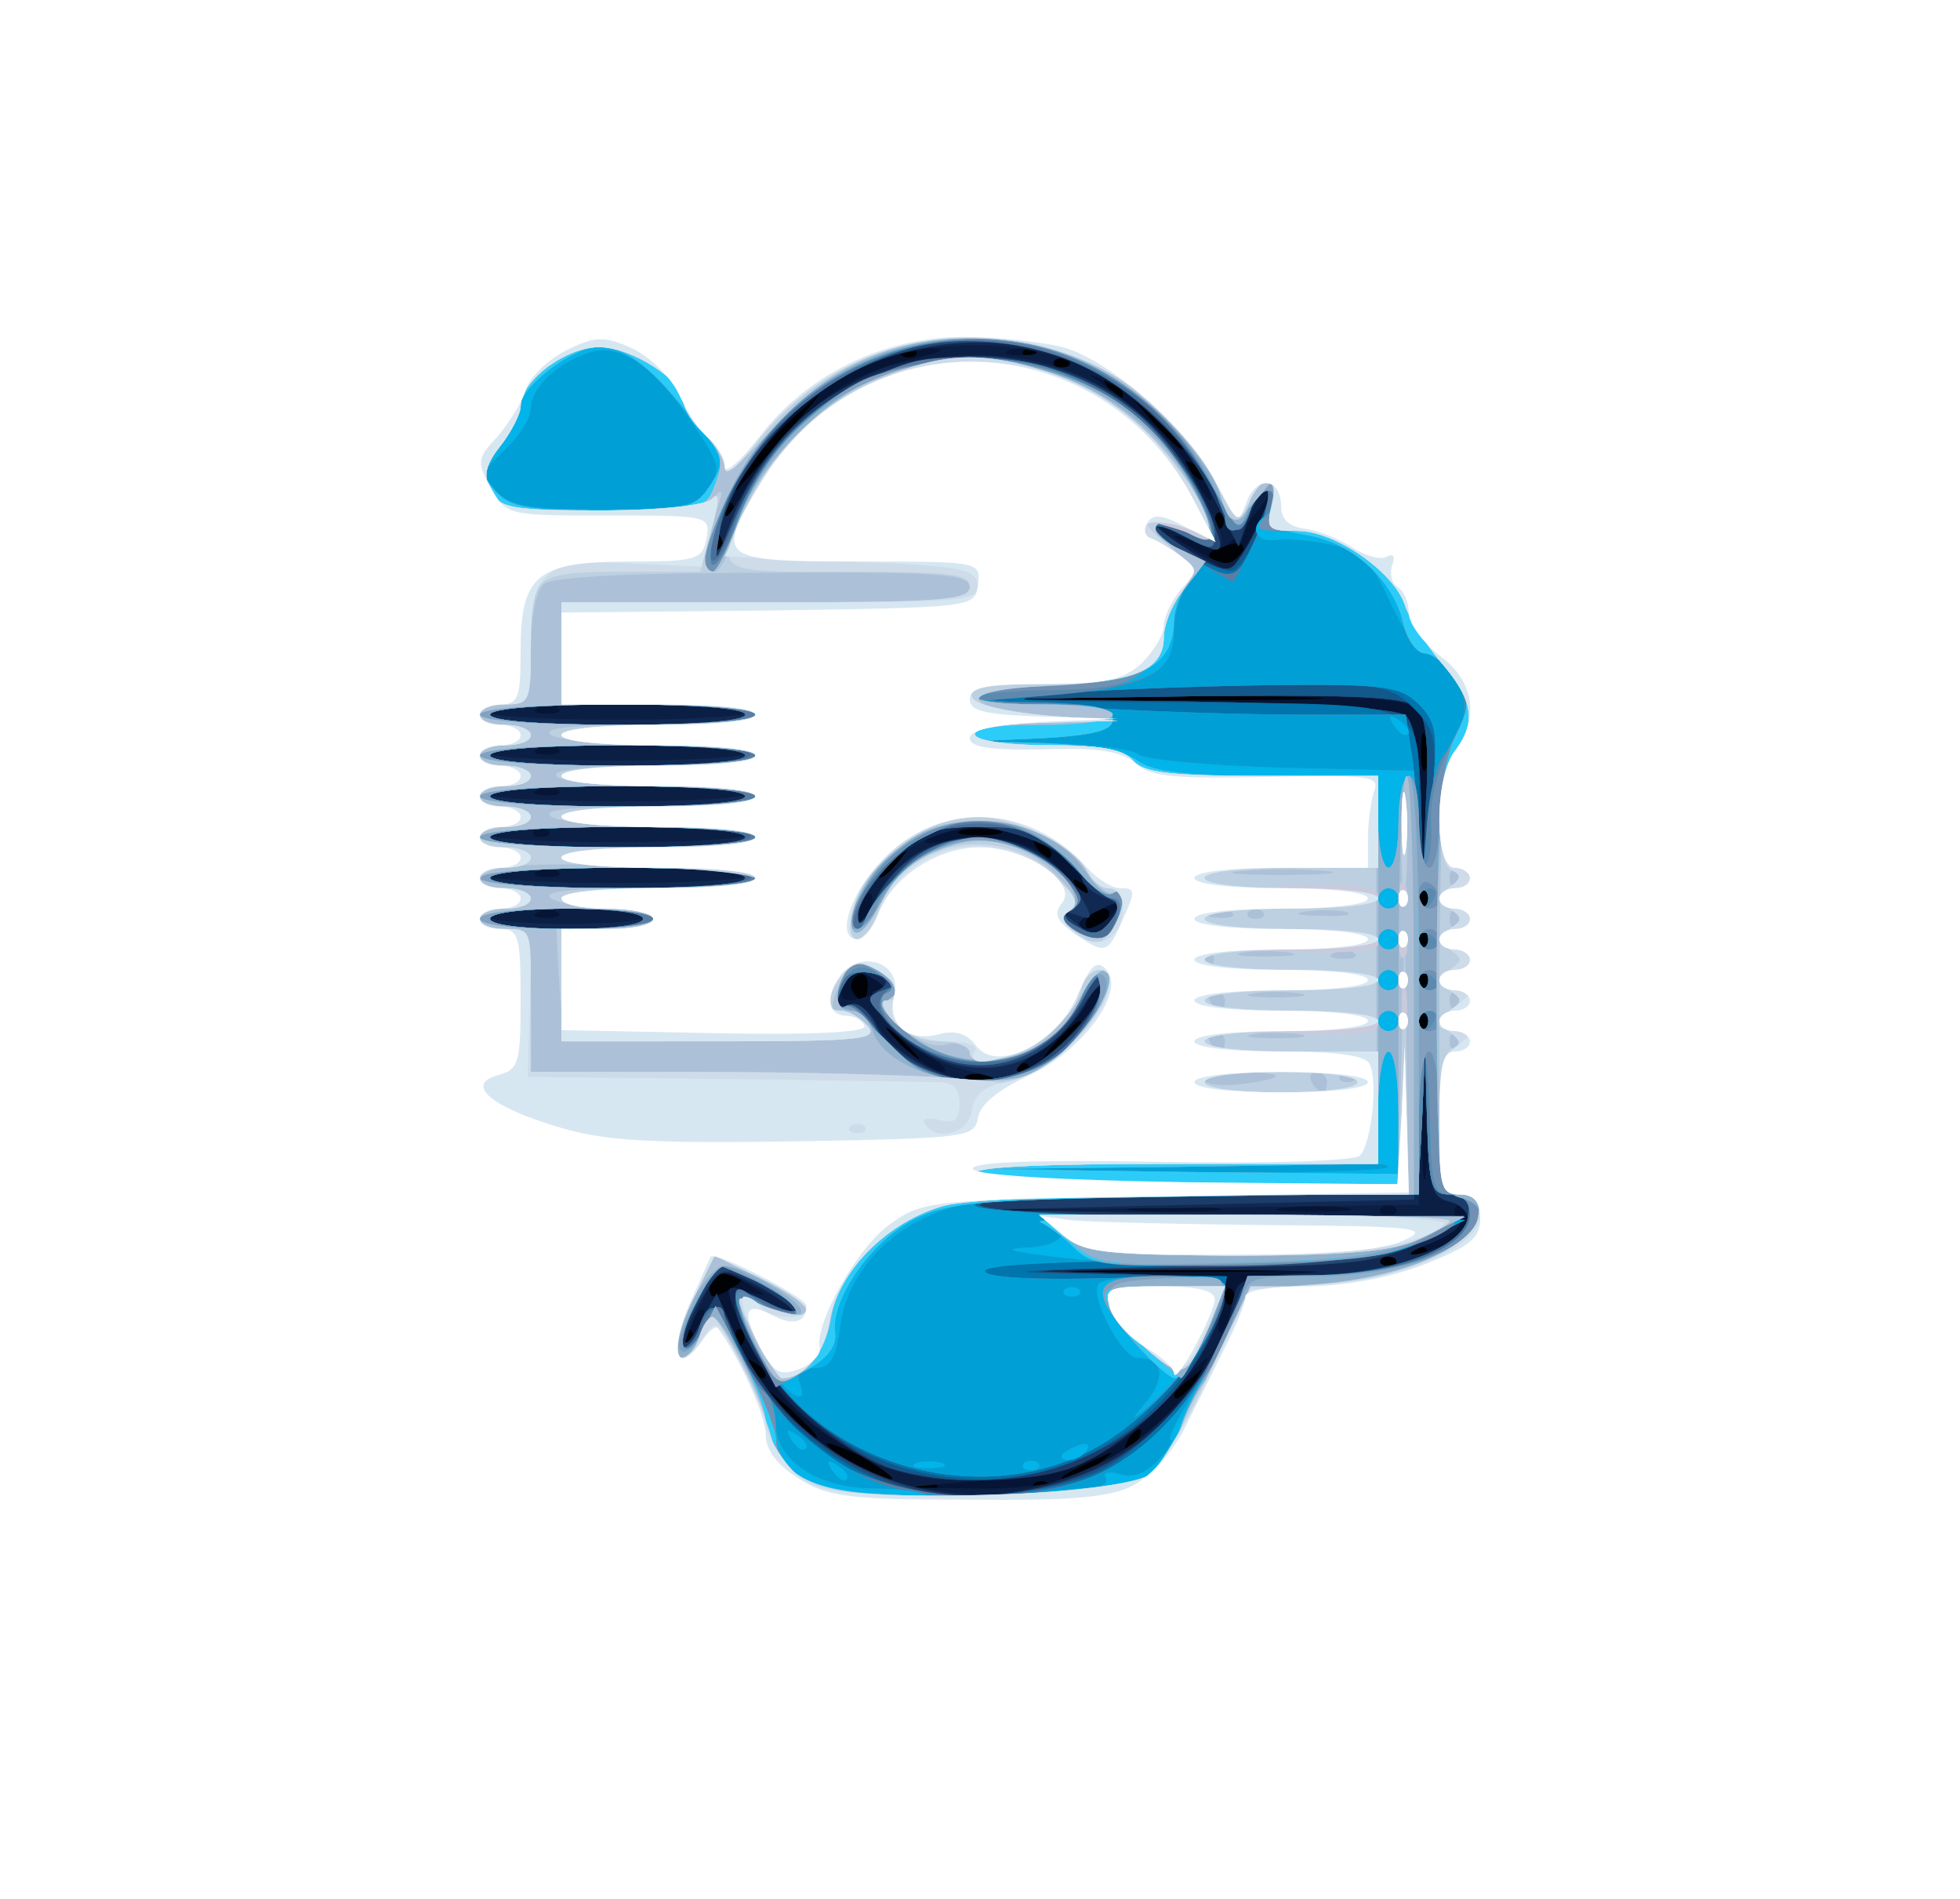 <svg version="1.0" xmlns="http://www.w3.org/2000/svg" width="192" height="186" viewBox="0 0 1920 1860"><rect x="0" y="0" width="1920" height="1860" fill="#333333" stroke="none"/><path d="M0 930V0h1920v1860H0V930z" fill="#000206"/><path d="M0 930V0h1920v1860H0V930zm917 524c-3-3-12-4-19-1-8 3-5 6 6 6 11 1 17-2 13-5zm110-1c-4-3-10-3-14 0-3 4 0 7 7 7s10-3 7-7zm-148-7c-10-9-69-36-69-32 0 7 52 35 64 36 5 0 7-2 5-4zm197-12c18-14 18-14-6-3-31 14-36 19-24 19 6 0 19-7 30-16zm39-24c3-5 4-10 1-10s-8 5-11 10c-3 6-4 10-1 10s8-4 11-10zm-315-3c0-2-12-14-27-28l-28-24 24 28c23 25 31 32 31 24zm371-54c13-16 12-17-3-4-10 7-18 15-18 17 0 8 8 3 21-13zm-421-7c0-3-5-8-12-12s-8-3-4 4c7 12 16 16 16 8zm-73-43c-4-3-7 0-7 7s3 10 7 7c3-4 3-10 0-14zm50 0c-4-3-7 0-7 7s3 10 7 7c3-4 3-10 0-14zm480-40c-4-3-7 0-7 7s3 10 7 7c3-4 3-10 0-14zm-489-2c11-7 11-9-1-14-9-3-18 1-21 9-6 16 2 18 22 5zm530-18c-54-2-142-2-195 0-54 1-10 3 97 3s151-2 98-3zm119-10c-4-3-10-3-14 0-3 4 0 7 7 7s10-3 7-7zm30-10c-4-3-10-3-14 0-3 4 0 7 7 7s10-3 7-7zm-424-170c-7-2-19-2-25 0-7 3-2 5 12 5s19-2 13-5zm34-10c-4-3-10-3-14 0-3 4 0 7 7 7s10-3 7-7zm-107-6c0-2-12-14-27-28l-28-24 24 28c23 25 31 32 31 24zm145-17c10-11 16-20 13-20s-13 9-23 20-16 20-13 20 13-9 23-20zm352-27c-4-3-7 0-7 7s3 10 7 7c3-4 3-10 0-14zm-547-29c0-8-5-12-10-9-6 4-8 11-5 16 9 14 15 11 15-7zm547-11c-4-3-7 0-7 7s3 10 7 7c3-4 3-10 0-14zm0-40c-4-3-7 0-7 7s3 10 7 7c3-4 3-10 0-14zm-312-13c3-5 2-10-4-10-5 0-13 5-16 10-3 6-2 10 4 10 5 0 13-4 16-10zm312-27c-4-3-7 0-7 7s3 10 7 7c3-4 3-10 0-14zm-327 3c0-3-5-8-12-12s-8-3-4 4c7 12 16 16 16 8zm-189-33c13-16 12-17-3-4-10 7-18 15-18 17 0 8 8 3 21-13zm149-7c0-3-5-8-12-12s-8-3-4 4c7 12 16 16 16 8zm-52-23c-10-2-26-2-35 0-10 3-2 5 17 5s27-2 18-5zm419-90c-3-10-5-4-5 12 0 17 2 24 5 18 2-7 2-21 0-30zm-124-40c-56-2-151-2-210 0-59 1-13 3 102 3 116 0 164-2 108-3zm-57-150c-2-2-11 0-20 3-14 5-15 9-5 15 12 7 34-10 25-18zm-509-5c-3-8-6-5-6 6-1 11 2 17 5 13 3-3 4-12 1-19zm490-25c-4-3-7 0-7 7s3 10 7 7c3-4 3-10 0-14zm-480-10c-4-3-7 0-7 7s3 10 7 7c3-4 3-10 0-14zm53-68c42-48 42-48 6-15-21 19-42 44-48 55s-9 18-6 15c2-3 24-27 48-55zm410 41c0-3-5-8-12-12s-8-3-4 4c7 12 16 16 16 8zm-20-29c0-2-12-14-27-28l-28-24 24 28c23 25 31 32 31 24zm-60-51c0-3-5-8-12-12s-8-3-4 4c7 12 16 16 16 8zm-53-33c-4-3-10-3-14 0-3 4 0 7 7 7s10-3 7-7zm-150-10c-4-3-10-3-14 0-3 4 0 7 7 7s10-3 7-7zm120 0c-4-3-10-3-14 0-3 4 0 7 7 7s10-3 7-7z" fill="#061535"/><path d="M0 930V0h1920v1860H0V930zm1055 516c50-21 97-60 119-98 16-27 12-25-24 15-57 64-90 80-185 87l-80 7 68 1c40 1 82-4 102-12zm-222-26c-54-31-84-65-109-125-15-36-15-37 8-30 22 6 22 5-2-9-18-10-27-11-32-3-4 6-4 14 0 17s14 21 23 40c24 51 66 98 108 120 58 30 61 23 4-10zm-143-135c0-5-5-3-10 5s-10 20-10 25c0 6 5 3 10-5s10-19 10-25zm520-17c0-14 12-18 68-21 37-2-21-3-128-3-108 0-140 2-71 3l123 4-6 32c-4 23-3 28 4 17 5-8 10-23 10-32zm157-35c-4-3-10-3-14 0-3 4 0 7 7 7s10-3 7-7zm47-13c25-9 37-40 16-40-5 0-7 6-4 13 3 8-7 18-23 24-15 6-25 11-21 12s18-3 32-9zm-406-37c-10-2-26-2-35 0-10 3-2 5 17 5s27-2 18-5zm180 0c-21-2-55-2-75 0-21 2-4 4 37 4s58-2 38-4zm130 0c-15-2-42-2-60 0s-6 4 27 4 48-2 33-4zm49 0c-4-3-10-3-14 0-3 4 0 7 7 7s10-3 7-7zm30-115c-2-24-4-7-4 37s2 63 4 43c2-21 2-57 0-80zm-424-15c-7-2-19-2-25 0-7 3-2 5 12 5s19-2 13-5zm-58-15c-11-6-29-18-40-27-12-9-8-4 7 12 16 15 34 27 41 27 6 0 3-6-8-12zm131-22c19-19 34-40 34-47-1-8-8-1-16 14s-30 37-47 47c-18 11-26 20-18 20 7 0 28-15 47-34zm351-23c-4-3-7 0-7 7s3 10 7 7c3-4 3-10 0-14zm-542-19c13-5 14-8 3-15-19-12-25-11-32 6-6 16 3 19 29 9zm542-21c-4-3-7 0-7 7s3 10 7 7c3-4 3-10 0-14zm0-40c-4-3-7 0-7 7s3 10 7 7c3-4 3-10 0-14zm-544-23c3-11 1-18-4-14-5 3-9 12-9 20 0 20 7 17 13-6zm238 3c13-15 12-15-11-3-34 17-36 20-18 20 9 0 22-7 29-17zm-544 1c-3-3-12-4-19-1-8 3-5 6 6 6 11 1 17-2 13-5zm850-21c-4-3-7 0-7 7s3 10 7 7c3-4 3-10 0-14zm-337-13c-22-41-111-65-150-40-10 6-3 8 22 3 50-7 84 2 110 32s32 32 18 5zm-513-6c-3-3-12-4-19-1-8 3-5 6 6 6 11 1 17-2 13-5zm334-11c13-16 12-17-3-4-10 7-18 15-18 17 0 8 8 3 21-13zm503-150c-13-10-70-12-223-11l-206 3 204 2c130 2 209 7 218 14 8 7 14 38 15 83l2 71 3-75c3-62 1-77-13-87zM537 813c-4-3-10-3-14 0-3 4 0 7 7 7s10-3 7-7zm10-39c-3-3-12-4-19-1-8 3-5 6 6 6 11 1 17-2 13-5zm0-40c-3-3-12-4-19-1-8 3-5 6 6 6 11 1 17-2 13-5zm0-40c-3-3-12-4-19-1-8 3-5 6 6 6 11 1 17-2 13-5zm689-189c13-27 13-28 0-10-31 40-38 46-52 41-39-16-45-15-14 2 38 22 39 21 66-33zm-529 23c-3-8-6-5-6 6-1 11 2 17 5 13 3-3 4-12 1-19zm490-25c-4-3-7 0-7 7s3 10 7 7c3-4 3-10 0-14zm-423-81c36-39 70-59 123-71 28-7 31-9 13-10-29-1-95 29-127 57-27 24-73 91-73 106 1 6 8-2 17-19 8-16 29-45 47-63zm405 46c-18-36-61-78-94-94-17-8-22-9-11-2 45 31 78 62 92 89 8 16 17 29 20 29 2 0-1-10-7-22zm-132-115c-4-3-10-3-14 0-3 4 0 7 7 7s10-3 7-7zm-34-10c-7-2-19-2-25 0-7 3-2 5 12 5s19-2 13-5z" fill="#0b1f45"/><path d="M0 930V0h1920v1860H0V930zm1078 503c59-28 117-96 128-150 6-32 7-32 73-36 36-2-22-3-129-3-108 0-140 2-71 3l123 4-6 32c-8 40-50 93-105 132-36 25-54 30-117 33-65 4-81 1-128-22-56-28-97-71-122-131-16-40-14-41 26-20 17 9 30 13 30 10 0-2-17-13-38-24l-39-20-16 35c-21 44-21 59-1 20l16-29 17 39c38 83 110 140 196 154 57 9 102 2 163-27zm289-200c-4-3-10-3-14 0-3 4 0 7 7 7s10-3 7-7zm47-13c31-11 34-36 6-43-16-4-20-15-23-78l-3-74-2 77-2 78-217 3-218 2 238 3c130 1 237 6 237 10 0 5-12 13-27 19-16 6-25 11-21 12s18-3 32-9zm-461-170c-41-9-79-34-93-60-8-15-8-20 2-20 7 0 5-5-6-11-14-9-20-8-27 2-13 20-11 29 4 23 7-2 19 6 26 19 15 28 65 56 101 55 21 0 20-1-7-8zm93-34c19-19 34-40 34-47-1-8-8-1-16 14s-30 37-47 47c-18 11-26 20-18 20 7 0 28-15 47-34zm351-23c-4-3-7 0-7 7s3 10 7 7c3-4 3-10 0-14zm0-40c-4-3-7 0-7 7s3 10 7 7c3-4 3-10 0-14zm0-40c-4-3-7 0-7 7s3 10 7 7c3-4 3-10 0-14zm-307-13c10-19 9-19-15-8-19 8-22 14-13 20 17 10 16 11 28-12zm-460-2c0-5-34-8-75-8s-75 3-75 8c0 4 34 7 75 7s75-3 75-7zm271-64c48-24 94-18 135 19 30 26 35 28 25 10-15-29-61-53-101-53-56 0-120 48-120 90 0 8 8 0 17-18s29-40 44-48zm496 39c-4-3-7 0-7 7s3 10 7 7c3-4 3-10 0-14zm-667-15c0-5-56-8-125-8s-125 3-125 8c0 4 56 7 125 7s125-3 125-7zm659-164c-9-11-51-14-223-12l-211 3 204 2c130 2 209 7 218 14 8 7 14 38 15 83l2 71 3-73c3-47 0-79-8-88zM730 818c0-5-56-8-125-8s-125 3-125 8c0 4 56 7 125 7s125-3 125-7zm0-40c0-5-56-8-125-8s-125 3-125 8c0 4 56 7 125 7s125-3 125-7zm0-40c0-5-56-8-125-8s-125 3-125 8c0 4 56 7 125 7s125-3 125-7zm0-40c0-5-56-8-125-8s-125 3-125 8c0 4 56 7 125 7s125-3 125-7zm500-178c11-22 17-40 12-40-4 0-13 12-18 28l-10 27-26-50c-49-95-132-148-233-147-63 0-118 17-163 53-30 23-82 96-82 113 1 6 9-5 20-25 23-44 81-96 129-116 20-9 63-15 96-15 102-1 179 50 230 150 21 42 15 48-24 27-17-8-31-13-31-10s67 43 77 45c2 0 12-18 23-40zm-523 8c-3-8-6-5-6 6-1 11 2 17 5 13 3-3 4-12 1-19z" fill="#112952"/><path d="M0 930V0h1920v1860H0V930zm1080 505c63-32 102-79 130-157 9-26 13-28 72-29 71 0 151-26 156-50 2-10-6-19-18-22-18-4-20-14-22-79l-2-73-5 75-6 75-215 5-215 5 240 5 240 5-45 22c-41 21-61 23-240 25-148 2-165 3-72 5 136 4 137 4 103 72-23 44-81 98-127 117-44 19-146 18-192-1-63-27-142-115-142-160 0-14 3-14 33 1 17 9 28 12 22 6-5-6-23-18-39-26-29-15-30-14-48 15-10 16-18 35-18 42 1 6 8-1 16-17l16-29 18 40c63 141 222 197 360 128zm-70-390c30-16 70-60 70-79 0-6-9 3-20 21-42 70-125 79-183 21-24-23-27-32-16-38 11-7 10-10-5-16-11-4-21-2-27 7-13 20-11 29 4 23 8-3 18 6 24 19 12 26 66 56 101 57 13 0 36-7 52-15zm387-52c-4-3-7 0-7 7s3 10 7 7c3-4 3-10 0-14zm0-40c-4-3-7 0-7 7s3 10 7 7c3-4 3-10 0-14zm0-40c-4-3-7 0-7 7s3 10 7 7c3-4 3-10 0-14zm-317-35c-11-4-20-12-20-18 0-20-65-50-108-50-37 0-50 6-78 34-19 19-34 42-34 53 0 12 6 7 17-15 40-82 160-82 204 0 10 18 9 20-7 14-17-5-17-5 1 9s21 14 33-2c11-15 9-18-8-25zm-450 22c0-6-32-10-75-10s-75 4-75 10 32 10 75 10 75-4 75-10zm767-27c-4-3-7 0-7 7s3 10 7 7c3-4 3-10 0-14zm-667-13c0-6-48-10-125-10s-125 4-125 10 48 10 125 10 125-4 125-10zm659-166c-9-11-51-14-223-12l-211 3 204 2c130 2 209 7 218 14 8 7 14 38 15 83l2 71 3-73c3-47 0-79-8-88zM730 820c0-6-48-10-125-10s-125 4-125 10 48 10 125 10 125-4 125-10zm0-40c0-6-48-10-125-10s-125 4-125 10 48 10 125 10 125-4 125-10zm0-40c0-6-48-10-125-10s-125 4-125 10 48 10 125 10 125-4 125-10zm0-40c0-6-48-10-125-10s-125 4-125 10 48 10 125 10 125-4 125-10zm500-180c11-22 16-40 11-40s-14 12-19 28l-9 27-26-51c-75-148-245-193-382-102-48 32-105 116-104 153 0 11 9-2 19-29 40-101 122-156 236-156 108 0 187 53 229 154 17 41 16 42-28 20-36-19-31-10 10 17 39 24 40 24 63-21z" fill="#1c3d69"/><path d="M0 930V0h1920v1860H0V930zm1076 508c64-29 113-91 138-170 4-15 17-18 68-19 81 0 152-26 156-57 3-17-2-22-17-22-19 0-21-6-23-72l-2-73-3 73c-2 39-7 72-11 72s-100 1-214 2c-115 0-208 5-208 9 0 5 107 10 238 11l237 3-48 23c-45 20-65 22-240 24-146 2-163 3-69 5 136 4 137 5 103 71-54 104-181 155-302 122-46-13-127-84-145-127-21-48-18-55 16-38 17 9 30 12 30 7s-16-16-37-26c-39-19-39-19-69 37-8 15-10 27-5 27s13-9 16-20c9-30 20-25 40 20 32 71 98 121 190 144 35 8 116-4 161-26zm-66-393c30-16 70-60 70-79 0-6-11 6-25 26-31 45-74 62-126 48-43-12-88-59-67-71 9-6 8-10-6-15-11-4-21-2-27 7-13 20-11 29 4 23 8-3 18 6 25 21 13 27 61 54 100 55 13 0 36-7 52-15zm387-52c-4-3-7 0-7 7s3 10 7 7c3-4 3-10 0-14zm0-40c-4-3-7 0-7 7s3 10 7 7c3-4 3-10 0-14zm0-40c-4-3-7 0-7 7s3 10 7 7c3-4 3-10 0-14zm-306-31c-6-2-26-19-45-38-30-30-40-34-86-34s-56 4-86 34c-19 19-34 42-33 53 0 13 5 9 16-13 34-68 120-85 175-34 26 23 30 32 19 39s-10 11 5 19c15 9 22 7 32-6 8-10 9-18 3-20zm-461 18c0-6-32-10-75-10s-75 4-75 10 32 10 75 10 75-4 75-10zm767-27c-4-3-7 0-7 7s3 10 7 7c3-4 3-10 0-14zm-667-13c0-6-48-10-125-10s-125 4-125 10 48 10 125 10 125-4 125-10zm659-166c-9-11-51-14-223-12l-211 3 204 2c130 2 209 7 218 14 8 7 14 38 15 83l2 71 3-73c3-47 0-79-8-88zM730 820c0-6-48-10-125-10s-125 4-125 10 48 10 125 10 125-4 125-10zm0-40c0-6-48-10-125-10s-125 4-125 10 48 10 125 10 125-4 125-10zm0-40c0-6-48-10-125-10s-125 4-125 10 48 10 125 10 125-4 125-10zm0-40c0-6-48-10-125-10s-125 4-125 10 48 10 125 10 125-4 125-10zm500-180c11-22 16-40 11-40s-13 9-16 20c-9 27-22 25-29-3-9-38-82-113-133-138-107-52-250-15-320 82-18 26-35 62-38 80-5 33-5 32 10-7 54-142 217-206 353-138 56 28 92 67 117 127 17 42 16 43-28 21-36-19-31-10 10 17 39 24 40 24 63-21z" fill="#254874"/><path d="M0 930V0h1920v1860H0V930zm1076 509c53-26 107-86 130-146l17-43 61-1c79 0 150-27 154-57 3-17-2-22-17-22-19 0-21-6-23-72l-2-73-3 73-4 72h-214c-134 0-215 4-215 10s91 11 238 12l237 3-40 20c-35 17-67 21-240 25-161 5-176 6-77 8 76 1 122 6 122 12s-6 25-13 43c-48 113-181 172-308 137-46-13-115-72-139-121-28-53-25-62 10-44 17 9 30 12 30 7 0-7-62-42-75-42-3 0-14 18-25 40s-16 40-11 40 13-9 16-20c9-29 19-25 38 18 24 55 87 112 149 134 64 22 137 18 204-13zm-60-395c33-16 64-58 64-86-1-7-9 2-18 19-40 74-123 88-183 32-32-30-33-32-14-39s19-7-4-15c-16-5-26-3-32 6-12 19-11 32 1 24 5-3 17 6 27 21 32 50 100 66 159 38zm381-51c-4-3-7 0-7 7s3 10 7 7c3-4 3-10 0-14zm0-40c-4-3-7 0-7 7s3 10 7 7c3-4 3-10 0-14zm0-40c-4-3-7 0-7 7s3 10 7 7c3-4 3-10 0-14zm-306-31c-6-2-26-19-45-38-30-30-40-34-86-34s-56 4-86 34c-19 19-34 42-34 53 0 13 5 9 20-14 29-48 63-67 112-60 48 6 103 52 79 66-11 7-10 11 5 19 15 9 22 7 32-6 8-10 9-18 3-20zm-461 18c0-6-32-10-75-10s-75 4-75 10 32 10 75 10 75-4 75-10zm767-27c-4-3-7 0-7 7s3 10 7 7c3-4 3-10 0-14zm-667-13c0-6-48-10-125-10s-125 4-125 10 48 10 125 10 125-4 125-10zm659-166c-9-11-51-14-223-12l-211 3 204 2c130 2 209 7 218 14 8 7 14 38 15 83l2 71 3-73c3-47 0-79-8-88zM730 820c0-6-48-10-125-10s-125 4-125 10 48 10 125 10 125-4 125-10zm0-40c0-6-48-10-125-10s-125 4-125 10 48 10 125 10 125-4 125-10zm0-40c0-6-48-10-125-10s-125 4-125 10 48 10 125 10 125-4 125-10zm0-40c0-6-48-10-125-10s-125 4-125 10 48 10 125 10 125-4 125-10zm500-180c11-22 16-40 11-40s-13 9-16 20c-9 29-19 25-33-14-7-18-34-54-61-79-60-56-137-82-211-72-98 14-203 103-215 185-6 35-5 34 13-8 28-66 65-107 123-136 90-44 203-31 276 32 32 28 73 92 73 114 0 17-2 18-30 3-16-9-30-12-30-7 0 8 56 40 72 41 4 1 17-17 28-39z" fill="#13588b"/><path d="M0 930V0h1920v1860H0V930zm1070 514c49-20 113-90 136-150l17-44 61-1c79 0 150-27 154-57 3-17-2-22-17-22-19 0-21-6-23-72l-2-73-3 73-4 72h-214c-134 0-215 4-215 10s91 11 238 12l237 3-40 20c-35 17-67 21-245 25-171 5-184 6-76 8l128 2-6 28c-11 45-59 105-108 135-119 74-286 29-349-94-27-53-24-62 11-44 17 9 30 12 30 7 0-7-62-42-75-42-3 0-14 18-25 40s-16 40-11 40 13-9 16-20c9-30 19-25 39 20 29 67 95 121 171 141 41 11 126 2 175-17zm-54-400c33-16 64-58 64-86-1-7-9 2-18 19-40 74-123 88-183 32-32-30-33-32-14-39s19-7-4-15c-16-5-26-3-32 6-12 19-11 32 1 24 5-3 17 6 27 21 32 50 100 66 159 38zm381-51c-4-3-7 0-7 7s3 10 7 7c3-4 3-10 0-14zm0-40c-4-3-7 0-7 7s3 10 7 7c3-4 3-10 0-14zm0-40c-4-3-7 0-7 7s3 10 7 7c3-4 3-10 0-14zm-306-31c-6-2-26-19-45-38-30-30-40-34-86-34s-56 4-86 34c-19 19-34 42-34 53 0 13 5 9 20-14 29-48 63-67 112-60 48 6 103 52 79 66-11 7-10 11 5 19 15 9 22 7 32-6 8-10 9-18 3-20zm-461 18c0-6-32-10-75-10s-75 4-75 10 32 10 75 10 75-4 75-10zm767-27c-4-3-7 0-7 7s3 10 7 7c3-4 3-10 0-14zm-667-13c0-6-48-10-125-10s-125 4-125 10 48 10 125 10 125-4 125-10zm673-79c5-57 3-66-18-87-23-23-31-24-137-23-62 1-153 4-203 8-75 7-55 8 117 9 239 2 228-3 228 103 0 78 6 74 13-10zm-673 39c0-6-48-10-125-10s-125 4-125 10 48 10 125 10 125-4 125-10zm0-40c0-6-48-10-125-10s-125 4-125 10 48 10 125 10 125-4 125-10zm0-40c0-6-48-10-125-10s-125 4-125 10 48 10 125 10 125-4 125-10zm0-40c0-6-48-10-125-10s-125 4-125 10 48 10 125 10 125-4 125-10zm503-180c8-22 12-40 7-40s-12 9-15 20c-9 29-19 25-33-14-7-18-34-54-61-79-60-56-137-82-211-72-98 14-203 103-215 185-6 35-5 34 13-8 28-66 65-107 123-136 90-44 203-31 276 32 32 28 73 92 73 114 0 17-2 18-30 3-16-9-30-12-30-7 0 9 58 40 76 41 6 1 18-17 27-39z" fill="#0074ac"/><path d="M0 930V0h1920v1860H0V930zm1078 513c50-24 89-67 119-134l28-59h60c78-1 149-28 153-58 3-17-2-22-17-22-19 0-21-6-23-72l-2-73-3 73-4 72h-214c-129 0-216 4-220 10s81 11 237 12l243 3-40 20c-36 18-60 20-237 20-127 0-197 4-195 10 1 6 47 9 120 7 74-2 117 0 117 7 0 45-68 129-132 162-115 59-271 11-328-102-28-53-26-62 10-44 17 9 30 12 30 7 0-7-62-42-75-42-3 0-14 18-25 40s-16 40-11 40 13-9 16-20c8-26 22-25 31 3 12 39 63 105 97 126 19 11 51 25 73 30 50 13 149 4 192-16zm-62-399c33-16 64-58 64-86-1-7-9 2-18 19-40 74-123 88-183 32-32-30-33-32-14-39s19-7-4-15c-16-5-26-3-32 6-12 19-11 32 1 24 5-3 17 6 27 21 32 50 100 66 159 38zm381-51c-4-3-7 0-7 7s3 10 7 7c3-4 3-10 0-14zm0-40c-4-3-7 0-7 7s3 10 7 7c3-4 3-10 0-14zm0-40c-4-3-7 0-7 7s3 10 7 7c3-4 3-10 0-14zm-306-31c-6-2-26-19-45-38-30-30-40-34-86-34s-56 4-86 34c-19 19-34 42-34 53 0 13 5 9 20-14 29-48 63-67 112-60 48 6 103 52 79 66-11 7-10 11 5 19 15 9 22 7 32-6 8-10 9-18 3-20zm-461 18c0-6-32-10-75-10s-75 4-75 10 32 10 75 10 75-4 75-10zm767-27c-4-3-7 0-7 7s3 10 7 7c3-4 3-10 0-14zm-667-13c0-6-48-10-125-10s-125 4-125 10 48 10 125 10 125-4 125-10zm673-83c6-59 4-70-13-87-18-18-33-20-142-19-68 1-161 4-208 8l-85 6 109 8c60 4 155 7 211 7h102l7 46c3 26 6 60 6 77 0 50 7 26 13-46zm-673 43c0-6-48-10-125-10s-125 4-125 10 48 10 125 10 125-4 125-10zm0-40c0-6-48-10-125-10s-125 4-125 10 48 10 125 10 125-4 125-10zm0-40c0-6-48-10-125-10s-125 4-125 10 48 10 125 10 125-4 125-10zm0-40c0-6-48-10-125-10s-125 4-125 10 48 10 125 10 125-4 125-10zm504-182c8-21 11-38 6-38s-12 9-15 20c-9 29-19 25-33-14-7-18-34-54-61-79-60-56-137-82-211-72-98 14-203 103-215 185-6 35-5 34 13-8 28-66 65-107 123-136 90-44 203-31 276 32 32 28 73 92 73 114 0 17-2 18-30 3-43-22-37-4 8 22 42 24 44 23 66-29z" fill="#4c6f97"/><path d="M0 930V0h1920v1860H0V930zm1077 513c51-24 99-77 124-139l23-54h65c81 0 151-28 151-60 0-13-7-20-20-20-18 0-20-7-22-72l-2-73-3 73-4 72h-214c-129 0-216 4-220 10s81 11 237 12l243 3-40 20c-36 18-60 20-237 20-127 0-197 4-195 10 1 6 47 9 120 7 74-2 117 0 117 7 0 45-68 129-132 162-115 59-271 11-328-102-23-44-26-66-7-52 18 15 47 23 47 15 0-7-63-42-75-42-3 0-14 18-25 40-12 24-16 40-9 40 6 0 13-9 16-20 6-21 23-28 23-8 0 21 62 108 93 130 68 49 196 58 274 21zm-58-397c32-17 61-57 61-83-1-16-2-16-12 2-27 49-61 75-100 75-64 0-132-49-97-71 8-4 4-9-10-14-25-8-41 1-41 21 0 8 4 13 9 9 6-3 15 4 21 15 28 52 113 75 169 46zm378-53c-4-3-7 0-7 7s3 10 7 7c3-4 3-10 0-14zm0-40c-4-3-7 0-7 7s3 10 7 7c3-4 3-10 0-14zm0-40c-4-3-7 0-7 7s3 10 7 7c3-4 3-10 0-14zm-304-13c3-11 1-20-5-20-5 0-21-13-34-30-44-52-126-58-176-13-26 23-52 73-38 73 5 0 10-4 10-9s12-23 26-40c43-51 123-51 170 1 16 16 16 21 4 29-13 8-13 10 0 19 23 15 37 12 43-10zm-463 0c0-6-32-10-75-10s-75 4-75 10 32 10 75 10 75-4 75-10zm767-27c-4-3-7 0-7 7s3 10 7 7c3-4 3-10 0-14zm-662-13c4-6-40-10-124-10-81 0-131 4-131 10s48 10 124 10c73 0 127-4 131-10zm668-83c6-59 4-70-13-87-18-18-33-20-142-19-68 1-161 4-208 8l-85 6 109 8c60 4 155 7 211 7h102l7 46c3 26 6 60 6 77 0 50 7 26 13-46zm-668 43c4-6-40-10-124-10-81 0-131 4-131 10s48 10 124 10c73 0 127-4 131-10zm-5-40c0-6-48-10-125-10s-125 4-125 10 48 10 125 10 125-4 125-10zm5-40c4-6-40-10-124-10-81 0-131 4-131 10s48 10 124 10c73 0 127-4 131-10zm-5-40c0-6-48-10-125-10s-125 4-125 10 48 10 125 10 125-4 125-10zm504-182c8-21 11-38 6-38s-12 9-15 20c-9 29-19 25-33-14-40-110-195-180-314-141-88 28-155 93-178 173-12 43 3 41 18-2 23-62 68-113 127-141 49-25 64-27 126-23 79 6 129 33 180 98 35 45 48 86 25 77-9-4-23-10-31-13-30-12-14 12 23 33 42 24 44 23 66-29z" fill="#5b7da3"/><path d="M0 930V0h1920v1860H0V930zm1076 514c52-25 100-78 125-140l23-54h65c81 0 151-28 151-60 0-13-7-20-20-20-18 0-20-7-22-72l-2-73-3 73-4 72h-214c-129 0-216 4-220 10s81 11 237 12l243 3-40 20c-36 18-60 20-235 20-123 0-195 4-195 10s44 9 118 7 117 0 117 7c0 45-68 129-132 162-115 59-271 11-328-102-26-50-26-64 2-45 25 18 38 20 38 8 0-7-63-42-75-42-3 0-14 18-25 40-21 40-10 58 11 19 10-20 12-20 29 19 26 59 91 118 147 137 58 18 158 13 209-11zm-57-398c32-17 61-57 61-83 0-13-6-9-19 13-38 62-99 81-160 49-32-16-47-45-30-56 8-4 4-9-10-14-25-8-41 1-41 21 0 8 4 13 8 10 5-3 19 8 31 25 36 49 104 63 160 35zm378-53c-4-3-7 0-7 7s3 10 7 7c3-4 3-10 0-14zm0-40c-4-3-7 0-7 7s3 10 7 7c3-4 3-10 0-14zm0-40c-4-3-7 0-7 7s3 10 7 7c3-4 3-10 0-14zm-307 3c0-2 3-11 6-20s1-16-6-16c-6 0-23-13-36-30-14-16-43-35-64-41-33-10-44-9-83 10-42 20-85 77-70 91 3 3 8-1 10-8 12-32 57-72 89-78 40-7 89 10 109 39 12 16 12 23 2 29-9 6-9 10 3 18 15 10 40 14 40 6zm-450-16c0-6-33-10-80-10s-80 4-80 10 33 10 80 10 80-4 80-10zm757-27c-4-3-7 0-7 7s3 10 7 7c3-4 3-10 0-14zm-657-13c0-6-50-10-130-10s-130 4-130 10 50 10 130 10 130-4 130-10zm663-83c6-59 4-70-13-87-18-18-33-20-142-19-68 1-161 4-208 8l-85 6 109 8c60 4 155 7 211 7h102l7 46c3 26 6 60 6 77 0 50 7 26 13-46zm-663 43c0-6-50-10-130-10s-130 4-130 10 50 10 130 10 130-4 130-10zm0-40c0-6-50-10-130-10s-130 4-130 10 50 10 130 10 130-4 130-10zm0-40c0-6-50-10-130-10s-130 4-130 10 50 10 130 10 130-4 130-10zm0-40c0-6-50-10-130-10s-130 4-130 10 50 10 130 10 130-4 130-10zm490-172c23-48 23-48 11-48-5 0-13 9-16 20-7 22-25 27-25 7 0-7-13-34-29-60-35-54-113-103-180-113-95-14-203 34-256 114-29 45-47 99-35 107 5 3 11-8 15-24 11-51 61-118 109-146 55-32 145-43 202-25 68 22 141 90 159 149 6 20 4 23-9 18-9-4-23-10-31-13-30-12-14 12 23 33 20 12 38 22 39 23 2 0 12-19 23-42z" fill="#00a0d6"/><g fill="#5d89ae"><path d="M0 930V0h1920v1860H0V930zm1072 527c9-1 14-5 11-10s3-6 14-3c13 4 26-1 38-14 10-11 15-20 12-20-4 0 7-21 23-47 16-25 34-61 41-80l11-33h66c82 0 152-28 152-60 0-13-7-20-20-20-18 0-20-7-22-72l-2-73-3 73-4 72h-204c-129 0-222 5-250 12-60 16-105 63-112 117-4 32-10 41-25 41-14 0-18 5-15 14 13 32-25 2-43-35-26-50-25-64 2-45 25 18 38 20 38 8 0-7-63-42-75-42-3 0-14 18-25 40-21 40-10 58 11 19 11-20 12-20 29 18 10 23 23 44 29 47 6 4 11 18 11 31 0 36 42 63 96 63 25 0 49 3 52 7 4 4 39 4 77 0 39-4 78-8 87-8zm288-314c0-5-60-7-132-5-249 4-273 8-70 10 111 1 202-1 202-5zm-341-97c32-17 61-57 61-83 0-13-6-9-19 13-38 62-99 81-160 49-32-16-47-45-30-56 8-4 4-9-10-14-25-8-41 1-41 21 0 8 4 13 8 10 5-3 19 8 31 25 36 49 104 63 160 35zm378-53c-4-3-7 0-7 7s3 10 7 7c3-4 3-10 0-14zm0-40c-4-3-7 0-7 7s3 10 7 7c3-4 3-10 0-14zm0-40c-4-3-7 0-7 7s3 10 7 7c3-4 3-10 0-14zm-307 3c0-2 3-11 6-20s1-16-6-16c-6 0-23-13-36-30-14-16-43-35-64-41-33-10-44-9-83 10-42 20-85 77-70 91 3 3 8-1 10-8 12-32 57-72 89-78 40-7 89 10 109 39 12 16 12 23 2 29-9 6-9 10 3 18 15 10 40 14 40 6zm-450-16c0-6-33-10-80-10s-80 4-80 10 33 10 80 10 80-4 80-10zm757-27c-4-3-7 0-7 7s3 10 7 7c3-4 3-10 0-14zm-657-13c0-6-50-10-130-10s-130 4-130 10 50 10 130 10 130-4 130-10zm674-120c23-27 27-52 11-76-9-13-21-24-28-24s-22-22-35-50c-20-43-28-50-60-57-20-4-45-6-54-4-19 2-24-14-8-24 13-8 13-25 1-25-5 0-13 9-16 20-7 22-25 27-25 7 0-7-13-34-29-60-35-54-113-103-180-113-95-14-203 34-256 114-29 45-47 99-35 107 5 3 11-8 15-24 11-51 61-118 109-146 55-32 145-43 202-25 68 22 141 90 159 149 6 20 4 23-9 18-9-4-23-10-31-13-26-11-16 12 11 25 25 11 25 13 10 30-9 10-16 32-16 49 0 42-26 55-120 63l-75 6 68 1c51 2 67 5 67 17 0 10-17 15-67 18l-68 3 75 2c42 1 80 6 85 11 6 5 69 11 140 13l130 3 5 50 4 50 4-50c2-27 9-57 16-65zm-674 80c0-6-50-10-130-10s-130 4-130 10 50 10 130 10 130-4 130-10zm0-40c0-6-50-10-130-10s-130 4-130 10 50 10 130 10 130-4 130-10zm0-40c0-6-50-10-130-10s-130 4-130 10 50 10 130 10 130-4 130-10zm0-40c0-6-50-10-130-10s-130 4-130 10 50 10 130 10 130-4 130-10zm-46-222c13-18 11-24-16-64-38-56-70-78-100-69-32 10-58 35-58 55 0 9-11 27-25 40-23 22-24 25-9 41 14 15 32 18 105 18 78 0 91-3 103-21z"/><path d="M814 1438c-4-7-3-8 4-4s12 9 12 12c0 8-9 4-16-8zm84-5c6-2 18-2 25 0 6 3 1 5-13 5s-19-2-12-5zm105 0c4-3 10-3 14 0 3 4 0 7-7 7s-10-3-7-7zm37-7c0-2 7-7 16-10 8-3 12-2 9 4-6 10-25 14-25 6zm-266-18c-4-7-3-8 4-4 12 7 16 16 8 16-3 0-8-5-12-12zm345-30c24-27 22-48-5-48-15 0-46-59-38-72 8-12 124-10 124 2 0 27-31 78-66 110-23 21-29 24-15 8zm-76-115c4-3 10-3 14 0 3 4 0 7-7 7s-10-3-7-7zm-18-33c-38-5-42-7-17-8 34-2 44-18 15-25-10-3 79-5 197-6 127-1 210 3 205 8-6 5-32 16-58 25-50 17-239 20-342 6zm339-522c-4-7-3-8 4-4 12 7 16 16 8 16-3 0-8-5-12-12z"/></g><g fill="#01b4e9"><path d="M0 930V0h1920v1860H0V930zm1072 527c9-1 14-5 11-10s3-6 14-3c13 4 26-1 38-14 10-11 15-20 12-20-4 0 7-21 23-47 16-25 34-61 41-80l11-33h66c82 0 152-28 152-60 0-13-7-20-19-20-16 0-19-9-20-67-2-90-11-94-11-5v72h-205c-128 0-222 5-250 12-60 16-105 63-112 117-4 32-10 41-25 41-14 0-18 5-15 14 13 33-25 2-44-36-23-45-20-55 9-39 25 13 32 14 32 3 0-7-63-42-75-42-3 0-14 18-25 40-21 40-10 58 11 19 11-20 12-20 29 18 10 23 23 44 29 47 6 4 11 18 11 31 0 36 42 63 96 63 25 0 49 3 52 7 4 4 39 4 77 0 39-4 78-8 87-8zm288-314c0-5-60-7-132-5-249 4-273 8-70 10 111 1 202-1 202-5zm-341-97c34-18 64-61 58-84-3-13-6-11-15 9-25 61-100 86-161 54-31-15-49-47-31-53 6-2 4-9-7-17-13-9-22-10-30-3-14 12-18 42-5 34 5-3 19 8 31 25 36 49 104 63 160 35zm386-46c3-5 1-10-4-10-6 0-11 5-11 10 0 6 2 10 4 10 3 0 8-4 11-10zm5-34c0-3-4-8-10-11-5-3-10-1-10 4 0 6 5 11 10 11 6 0 10-2 10-4zm0-40c0-3-4-8-10-11-5-3-10-1-10 4 0 6 5 11 10 11 6 0 10-2 10-4zm-320-10c0-2 3-11 6-20s1-16-6-16c-6 0-23-13-36-30-14-16-43-35-64-41-33-10-44-9-83 10-42 20-85 77-70 91 3 3 8-2 11-10 9-25 58-69 86-76 37-9 73 3 103 32 21 21 23 28 12 35-12 8-12 11 1 19 15 10 40 14 40 6zm-450-16c0-6-33-10-80-10s-80 4-80 10 33 10 80 10 80-4 80-10zm765-20c3-5 1-10-4-10-6 0-11 5-11 10 0 6 2 10 4 10 3 0 8-4 11-10zm-665-20c0-6-50-10-130-10s-130 4-130 10 50 10 130 10 130-4 130-10zm662-54c-2-19 6-50 18-75 21-39 21-43 6-66-9-14-22-25-29-25s-22-22-35-50c-20-43-28-50-60-57-20-4-45-6-54-4-19 2-24-14-8-24 12-8 13-25 2-25-5 0-13 10-18 21-9 19-13 16-44-37-60-102-172-150-285-125-89 20-170 95-194 179-15 52 3 45 22-9 32-88 108-146 203-156 103-11 200 41 245 129 23 45 20 55-9 39-25-13-32-14-32-3 0 5 12 14 26 21 25 11 25 13 10 30-9 10-16 32-16 49 0 42-27 55-118 57-95 3-107 15-14 15 56 0 72 3 72 15 0 10-17 15-67 18l-68 3 75 2c42 1 80 6 85 11 6 5 69 11 140 13l130 3 3 49c2 26 6 45 10 42 3-4 5-22 4-40zm-662 14c0-6-50-10-130-10s-130 4-130 10 50 10 130 10 130-4 130-10zm0-40c0-6-50-10-130-10s-130 4-130 10 50 10 130 10 130-4 130-10zm0-40c0-6-50-10-130-10s-130 4-130 10 50 10 130 10 130-4 130-10zm0-40c0-6-50-10-130-10s-130 4-130 10 50 10 130 10 130-4 130-10zm-46-222c13-18 11-24-16-64-38-56-70-78-100-69-32 10-58 35-58 55 0 9-11 27-25 40-23 22-24 25-9 41 14 15 32 18 105 18 78 0 91-3 103-21z"/><path d="M814 1438c-4-7-3-8 4-4s12 9 12 12c0 8-9 4-16-8zm84-5c6-2 18-2 25 0 6 3 1 5-13 5s-19-2-12-5zm105 0c4-3 10-3 14 0 3 4 0 7-7 7s-10-3-7-7zm37-7c0-2 7-7 16-10 8-3 12-2 9 4-6 10-25 14-25 6zm-266-18c-4-7-3-8 4-4 12 7 16 16 8 16-3 0-8-5-12-12zm345-30c24-27 22-48-5-48-15 0-46-59-38-72 7-11 124-10 124 1 0 25-33 80-67 111-21 20-28 24-14 8zm-76-115c4-3 10-3 14 0 3 4 0 7-7 7s-10-3-7-7zm-18-33c-38-5-42-7-17-8 34-2 44-18 15-25-10-3 79-5 197-6 127-1 210 3 205 8-6 5-32 16-58 25-50 17-239 20-342 6zm339-522c-4-7-3-8 4-4 12 7 16 16 8 16-3 0-8-5-12-12z"/></g><g fill="#7091b3"><path d="M0 930V0h1920v1860H0V930zm1123 518c10-5 22-20 27-34 6-14 25-56 42-94l33-70h65c80-1 150-28 150-60 0-13-7-20-19-20-16 0-19-9-20-67-2-90-11-95-11-5v71l-227 3c-201 3-233 5-267 22-42 21-82 78-78 111 2 13-7 26-28 37l-30 17-21-40c-23-46-20-56 9-40 25 13 32 14 32 3 0-7-63-42-75-42-3 0-14 18-25 40-21 40-10 58 11 19 11-20 12-20 29 18 10 23 23 44 29 47 6 4 11 20 11 35 0 41 27 59 95 64 83 6 246-3 268-15zm247-358c0-33-4-60-10-60-5 0-10 25-10 55v55l-197 3-198 2 208 3 207 2v-60zm-351-44c34-18 64-61 58-84-3-13-6-11-15 9-25 61-100 86-161 54-31-15-49-47-31-53 6-2 4-9-7-17-13-9-22-10-30-3-14 12-18 42-5 34 5-3 19 8 31 25 36 49 104 63 160 35zm351-46c0-5-4-10-10-10-5 0-10 5-10 10 0 6 5 10 10 10 6 0 10-4 10-10zm35 0c3-5 1-10-4-10-6 0-11 5-11 10 0 6 2 10 4 10 3 0 8-4 11-10zm-35-40c0-5-4-10-10-10-5 0-10 5-10 10 0 6 5 10 10 10 6 0 10-4 10-10zm40 6c0-3-4-8-10-11-5-3-10-1-10 4 0 6 5 11 10 11 6 0 10-2 10-4zm-40-46c0-5-4-10-10-10-5 0-10 5-10 10 0 6 5 10 10 10 6 0 10-4 10-10zm40 6c0-3-4-8-10-11-5-3-10-1-10 4 0 6 5 11 10 11 6 0 10-2 10-4zm-320-10c0-2 3-11 6-20s1-16-6-16c-6 0-23-13-36-30-14-16-43-35-64-41-33-10-44-9-83 10-42 20-85 77-70 91 3 3 8-2 11-10 9-25 58-69 86-76 37-9 73 3 103 32 21 21 23 28 12 35-12 8-12 11 1 19 15 10 40 14 40 6zm-450-16c0-6-33-10-80-10s-80 4-80 10 33 10 80 10 80-4 80-10zm730-20c0-5-4-10-10-10-5 0-10 5-10 10 0 6 5 10 10 10 6 0 10-4 10-10zm35 0c3-5 1-10-4-10-6 0-11 5-11 10 0 6 2 10 4 10 3 0 8-4 11-10zm-665-20c0-6-50-10-130-10s-130 4-130 10 50 10 130 10 130-4 130-10zm630-55c0-25 5-45 10-45 6 0 10 21 10 47 0 25 3 43 7 39s6-22 5-40c-2-19 6-50 18-75 21-39 21-43 6-66-9-14-23-25-30-25-8 0-17-12-21-27-12-55-62-93-123-93-20 0-23-3-14-12 14-14 16-28 4-28-5 0-13 10-18 21-9 19-13 16-44-37-60-102-172-150-285-125-89 20-170 95-194 179-15 52 3 45 22-9 32-88 108-146 203-156 103-11 200 41 245 129 23 45 20 55-9 39-25-13-32-14-32-3 0 5 12 14 26 21 25 11 25 13 10 30-9 10-16 28-16 40s-11 32-24 44c-20 18-38 22-95 23-39 0-74 4-78 7-3 4 26 7 65 7 56 0 72 3 72 15 0 10-17 15-67 18l-68 3 70 2c43 2 78 8 89 17 15 11 48 15 128 15h108v45c0 25 5 45 10 45 6 0 10-20 10-45zm-630 15c0-6-50-10-130-10s-130 4-130 10 50 10 130 10 130-4 130-10zm0-40c0-6-50-10-130-10s-130 4-130 10 50 10 130 10 130-4 130-10zm0-40c0-6-50-10-130-10s-130 4-130 10 50 10 130 10 130-4 130-10zm0-40c0-6-50-10-130-10s-130 4-130 10 50 10 130 10 130-4 130-10zm-44-225c15-24 15-26-22-70-39-49-62-65-89-65-24 0-75 39-75 57 0 8-9 26-20 40-19 24-19 27-4 45 14 15 32 18 105 18 83 0 90-2 105-25z"/><path d="M1111 1315c-47-54-42-65 29-65 42 0 60 4 60 13-1 20-34 80-46 84-6 2-25-12-43-32zm-60-94c-10-10-25-21-32-24-8-3 83-6 201-6 127-1 210 3 205 8-28 26-111 41-230 41-109 0-127-2-144-19z"/></g><g fill="#83a1bf"><path d="M0 930V0h1920v1860H0V930zm1126 515c12-8 25-26 28-41 4-15 15-39 25-53s24-43 30-63l13-38 66-1c38 0 87-8 112-17 50-19 66-50 31-59-19-5-21-13-21-74 0-39-4-69-10-69s-10 30-10 69v70l-227 3c-201 3-233 5-267 22-42 21-82 78-78 111 2 13-7 25-26 36-27 15-30 15-41-3-23-37-33-71-19-65 7 3 21 8 31 12 33 13 17-11-18-28-20-9-38-17-40-17-3 0-14 18-25 40-20 40-11 59 10 20 10-19 14-15 40 36 17 31 30 64 30 73 0 31 33 50 95 54 97 7 248-3 271-18zm244-355c0-33-4-60-10-60-5 0-10 25-10 55v55l-197 3-198 2 208 3 207 2v-60zm-343-50c36-22 56-53 50-78-3-13-6-11-15 9-29 72-118 92-174 38-23-21-29-32-20-36 10-4 7-9-8-20-19-13-24-13-31-2-11 18-12 42-1 35 5-3 19 8 31 25 38 52 111 64 168 29zm343-40c0-5-4-10-10-10-5 0-10 5-10 10 0 6 5 10 10 10 6 0 10-4 10-10zm40 0c0-5-4-10-10-10-5 0-10 5-10 10 0 6 5 10 10 10 6 0 10-4 10-10zm-40-40c0-5-4-10-10-10-5 0-10 5-10 10 0 6 5 10 10 10 6 0 10-4 10-10zm40 0c0-5-4-10-10-10-5 0-10 5-10 10 0 6 5 10 10 10 6 0 10-4 10-10zm-40-40c0-5-4-10-10-10-5 0-10 5-10 10 0 6 5 10 10 10 6 0 10-4 10-10zm40 0c0-5-4-10-10-10-5 0-10 5-10 10 0 6 5 10 10 10 6 0 10-4 10-10zm-316-16c9-23 7-36-4-29-6 3-22-7-35-24-65-77-183-54-218 42-3 9-2 17 4 17 5 0 14-11 19-25 11-29 65-65 98-65 49 0 122 60 89 73-9 4-8 8 3 16 21 15 37 13 44-5zm-454-4c0-6-33-10-80-10s-80 4-80 10 33 10 80 10 80-4 80-10zm730-20c0-5-4-10-10-10-5 0-10 5-10 10 0 6 5 10 10 10 6 0 10-4 10-10zm40 1c0-6-4-13-10-16-5-3-10 1-10 9 0 9 5 16 10 16 6 0 10-4 10-9zm-670-21c0-6-50-10-130-10s-130 4-130 10 50 10 130 10 130-4 130-10zm630-55c0-25 5-45 10-45 6 0 10 20 10 45s5 45 10 45c6 0 10-22 10-48 0-27 7-63 16-81 14-29 14-34 0-56-9-14-23-25-30-25-8 0-17-13-21-28-9-43-50-81-96-88-33-6-39-10-34-25 9-26-10-24-22 3-8 20-12 17-41-36-83-147-273-179-402-69-52 45-112 163-82 163 4 0 15-22 24-48 19-53 71-113 120-138 17-9 57-19 90-21 99-10 195 42 239 130 23 44 20 54-9 38-25-13-32-14-32-3 0 5 12 14 26 21 25 11 25 13 10 30-9 10-16 27-16 39 0 44-33 62-114 62-41 0-78 5-81 10-4 6 20 10 64 10 56 0 71 3 71 15 0 10-17 15-67 18l-68 3 70 2c43 2 78 8 89 17 15 11 48 15 128 15h108v45c0 25 5 45 10 45 6 0 10-20 10-45zm-630 15c0-6-50-10-130-10s-130 4-130 10 50 10 130 10 130-4 130-10zm0-40c0-6-50-10-130-10s-130 4-130 10 50 10 130 10 130-4 130-10zm0-40c0-6-50-10-130-10s-130 4-130 10 50 10 130 10 130-4 130-10zm0-40c0-6-50-10-130-10s-130 4-130 10 50 10 130 10 130-4 130-10zm-44-225c15-24 15-26-22-70-39-49-62-65-89-65-24 0-75 39-75 57 0 8-9 26-20 40-19 24-19 27-4 45 14 15 32 18 105 18 83 0 90-2 105-25z"/><path d="M1111 1315c-47-54-42-65 29-65 35 0 60 4 60 10 0 18-40 90-49 90-5 0-23-16-40-35zm-59-93c-11-11-26-22-33-25-8-3 83-6 201-6h215l-40 22c-35 19-59 22-182 25-130 4-143 2-161-16z"/></g><g fill="#2cccf9"><path d="M0 930V0h1920v1860H0V930zm1126 515c12-8 25-26 28-40 4-15 18-43 31-63s27-49 30-64c7-27 9-28 75-28 46 0 84-7 114-20 49-20 61-48 26-57-22-6-24-30-22-282 1-101 5-143 17-168 15-31 15-36 1-59-9-13-23-24-30-24-8 0-17-13-21-28-9-43-50-81-95-88-36-6-39-9-33-32 7-31-14-21-26 11-7 19-11 16-34-30-100-196-384-186-476 17-22 48-26 70-13 70 4 0 15-21 24-47 36-100 122-158 233-158 101 1 173 44 217 128 22 44 19 54-10 38-25-13-32-14-32-3 0 5 12 14 26 21 25 11 25 13 10 30-9 10-16 27-16 39 0 44-33 62-114 62-41 0-78 5-81 10-4 6 20 10 64 10 56 0 71 3 71 15 0 10-17 15-67 18l-68 3 70 2c43 2 78 8 89 17 15 11 48 15 128 15h108v45c0 25 5 45 10 45 6 0 10-20 10-45s5-45 10-45c6 0 10 75 10 204v205l-227 3c-201 3-233 5-267 22-42 21-82 78-78 111 2 13-7 25-26 36-27 15-30 15-41-3-23-37-33-71-19-65 7 3 21 8 31 12 29 12 19-9-14-27-17-10-34-18-39-18-13 0-51 71-44 82 4 6 13 0 21-16l14-26 29 56c17 31 30 64 30 73 0 31 33 50 95 54 97 7 248-3 271-18zm244-355c0-33-4-60-10-60-5 0-10 25-10 55v55l-197 3-198 2 208 3 207 2v-60zm-343-50c36-21 69-75 53-85-6-3-14 5-19 18s-22 34-38 47c-38 30-104 23-141-14-15-14-21-26-14-26 19 0 14-18-9-31-17-9-23-8-30 2-11 17-12 40-1 37 4-1 23 14 44 35 31 31 43 37 80 37 25 0 56-8 75-20zm343-40c0-5-4-10-10-10-5 0-10 5-10 10 0 6 5 10 10 10 6 0 10-4 10-10zm0-40c0-5-4-10-10-10-5 0-10 5-10 10 0 6 5 10 10 10 6 0 10-4 10-10zm0-40c0-5-4-10-10-10-5 0-10 5-10 10 0 6 5 10 10 10 6 0 10-4 10-10zm-276-16c9-24 7-36-4-29-6 4-20-5-31-19-24-31-69-56-99-56-37 0-89 31-110 65-22 36-24 45-10 45 5 0 16-13 25-30 33-64 120-76 173-23 20 20 22 27 11 34-12 8-12 11 1 19 22 14 37 12 44-6zm-454-4c0-6-35-10-85-10s-85 4-85 10 35 10 85 10 85-4 85-10zm730-20c0-5-4-10-10-10-5 0-10 5-10 10 0 6 5 10 10 10 6 0 10-4 10-10zm-630-20c0-6-52-10-135-10s-135 4-135 10 52 10 135 10 135-4 135-10zm0-40c0-6-52-10-135-10s-135 4-135 10 52 10 135 10 135-4 135-10zm0-40c0-6-52-10-135-10s-135 4-135 10 52 10 135 10 135-4 135-10zm0-40c0-6-52-10-135-10s-135 4-135 10 52 10 135 10 135-4 135-10zm0-40c0-6-52-10-135-10s-135 4-135 10 52 10 135 10 135-4 135-10zm-44-225c15-24 15-26-22-70-39-49-62-65-89-65-24 0-75 39-75 57 0 8-9 26-20 40-19 24-19 27-4 45 14 15 32 18 105 18 83 0 90-2 105-25z"/><path d="M1111 1314c-18-20-30-41-28-47 2-7 29-13 61-15 56-3 57-2 51 20-12 37-35 78-44 78-5 0-23-16-40-36zm-59-92c-11-11-26-22-33-25-8-3 83-5 201-5h215l-45 21c-37 17-68 22-182 24-124 3-139 2-156-15z"/></g><g fill="#91b0cb"><path d="M0 930V0h1920v1860H0V930zm1127 514c13-8 26-27 29-42 4-15 17-43 30-62s26-47 29-62c7-27 9-28 75-28 46 0 84-7 114-20 49-20 61-48 26-57-22-6-24-30-22-281 1-102 5-138 17-154 22-32 19-53-14-90-15-18-31-43-35-56-11-32-68-72-105-72-29 0-31-2-25-26 8-33-13-24-25 9-7 19-11 16-34-30-100-196-384-186-476 17-22 48-26 70-13 70 4 0 15-21 24-47 36-100 122-158 233-158 101 1 173 44 217 128 22 44 19 54-10 38-25-13-32-14-32-3 0 5 12 14 26 20l25 12-20 26c-12 15-21 36-21 47 0 33-30 46-107 47-39 0-75 5-78 10-4 6 20 10 64 10 41 0 71 4 71 10s-30 10-71 10c-44 0-68 4-64 10 3 6 37 10 74 10 49 0 72 4 81 15 10 12 37 15 126 15h114v45c0 25 5 45 10 45 6 0 10-20 10-45s5-45 10-45c6 0 10 75 10 205v205h-212c-122 0-230 5-253 11-55 15-104 64-111 111-4 23-15 43-28 52-20 13-24 12-35-6-23-37-33-71-19-65 7 3 21 8 31 12 29 12 19-9-14-27-17-10-34-18-39-18-13 0-51 71-44 82 4 6 13 0 21-16l14-27 25 48c13 26 24 55 24 64s9 28 20 42c18 22 31 27 83 30 103 7 250-3 274-19zm243-349c0-37-4-65-10-65-5 0-10 25-10 55v55h-201c-131 0-198 3-194 10 4 6 85 10 211 10h204v-65zm-343-55c36-21 69-75 53-85-6-3-14 5-19 18s-22 34-38 47c-38 30-104 23-141-14-15-14-21-26-14-26 19 0 14-18-9-31-17-9-23-8-30 2-11 17-12 40-1 37 4-1 23 14 44 35 31 31 43 37 80 37 25 0 56-8 75-20zm343-40c0-5-4-10-10-10-5 0-10 5-10 10 0 6 5 10 10 10 6 0 10-4 10-10zm0-40c0-5-4-10-10-10-5 0-10 5-10 10 0 6 5 10 10 10 6 0 10-4 10-10zm0-40c0-5-4-10-10-10-5 0-10 5-10 10 0 6 5 10 10 10 6 0 10-4 10-10zm-276-16c9-24 7-36-4-29-6 4-20-5-31-19-24-31-69-56-99-56-37 0-89 31-110 65-22 36-24 45-10 45 5 0 16-13 25-30 33-64 120-76 173-23 20 20 22 27 11 34-12 8-12 11 1 19 22 14 37 12 44-6zm-454-4c0-6-35-10-85-10s-85 4-85 10 35 10 85 10 85-4 85-10zm730-20c0-5-4-10-10-10-5 0-10 5-10 10 0 6 5 10 10 10 6 0 10-4 10-10zm-630-20c0-6-52-10-135-10s-135 4-135 10 52 10 135 10 135-4 135-10zm0-40c0-6-52-10-135-10s-135 4-135 10 52 10 135 10 135-4 135-10zm0-40c0-6-52-10-135-10s-135 4-135 10 52 10 135 10 135-4 135-10zm0-40c0-6-52-10-135-10s-135 4-135 10 52 10 135 10 135-4 135-10zm0-40c0-6-52-10-135-10s-135 4-135 10 52 10 135 10 135-4 135-10zm-39-227c8-21 6-30-11-48-11-12-20-26-20-32 0-20-52-53-83-53-33 0-77 33-77 58 0 7-9 25-20 39-15 19-17 30-9 44 8 17 22 19 110 19 98 0 100 0 110-27z"/><path d="M1123 1322c-17-15-33-36-35-47-3-18 3-20 55-23 57-3 58-2 52 20-8 24-34 78-38 78-1 0-16-13-34-28zm-76-107l-28-25 208 1 208 1-45 21c-38 17-67 21-180 24-132 3-136 2-163-22z"/></g><g fill="#acc1d7"><path d="M0 930V0h1920v1860H0V930zm1127 514c13-8 26-27 29-42 4-15 15-37 25-50s23-38 29-56c10-33 12-33 78-38 84-6 162-38 162-67 0-14-6-21-20-21-18 0-20-7-21-72-5-216 1-339 16-361 22-31 19-52-14-89-15-18-31-43-35-56-11-32-68-72-105-72-29 0-31-2-25-28l5-27-19 23c-25 28-28 28-36-4-4-14-28-47-54-73-135-135-353-94-431 79-22 48-26 70-13 70 4 0 15-22 25-49 24-67 98-135 168-151 121-29 246 33 289 144 9 24 8 27-5 22-8-3-22-9-30-12-26-11-16 12 11 24l25 12-20 26c-12 15-21 36-21 47 0 33-30 46-107 47-39 0-75 4-78 10-4 6 20 10 64 10 41 0 71 4 71 10s-30 10-71 10c-44 0-68 4-64 10 3 6 37 10 74 10 49 0 72 4 81 15 10 12 37 15 126 15h114v380h-201c-131 0-198 3-194 10 4 6 85 10 211 10h204V960c0-110 3-200 8-200 4 0 7 92 7 205v205h-210c-120 0-227 5-250 11-55 15-104 64-111 111-4 23-15 43-29 52-22 15-24 14-44-26-23-48-22-54 9-38 11 6 26 9 33 7 14-5-51-47-74-47-14 0-49 57-49 80 0 18 19 10 25-10 3-11 9-20 13-20 10 0 52 82 52 101 0 9 9 28 20 42 17 21 31 27 78 30 99 7 255-3 279-19zm-107-397c23-12 70-71 70-88 0-19-21-8-30 15-21 57-91 81-149 52-32-17-59-46-42-46 18 0 12-19-10-31-17-9-23-8-30 2-13 21-11 39 5 39 8 0 18 9 21 20 14 43 110 65 165 37zM918 833c29-12 43-13 74-4 43 13 75 50 55 63-9 6-9 10 3 18 22 14 37 12 44-6 9-23 7-36-4-29-5 3-16-5-25-19-36-55-120-69-180-30-30 20-59 70-49 86 4 6 15-4 26-26 13-25 32-43 56-53zm-278 67c0-6-35-10-85-10s-85 4-85 10 35 10 85 10 85-4 85-10zm100-40c0-6-52-10-135-10s-135 4-135 10 52 10 135 10 135-4 135-10zm0-40c0-6-52-10-135-10s-135 4-135 10 52 10 135 10 135-4 135-10zm0-40c0-6-52-10-135-10s-135 4-135 10 52 10 135 10 135-4 135-10zm0-40c0-6-52-10-135-10s-135 4-135 10 52 10 135 10 135-4 135-10zm0-40c0-6-52-10-135-10s-135 4-135 10 52 10 135 10 135-4 135-10zm-39-227c8-21 6-30-11-48-11-12-20-26-20-32 0-20-52-53-83-53-33 0-77 33-77 58 0 7-9 25-20 39-15 19-17 30-9 44 8 17 22 19 110 19 98 0 100 0 110-27z"/><path d="M1124 1322c-17-15-34-35-37-44-6-16 1-18 53-18h60l-15 38c-23 52-26 54-61 24zm-83-112l-23-20 208 1 209 1-40 19c-34 15-63 18-185 18-129 0-148-2-169-19z"/></g><g fill="#bdd0e1"><path d="M0 930V0h1920v1860H0V930zm1127 514c13-8 26-27 29-42 4-15 15-37 25-50s23-38 29-56c10-33 12-33 78-38 84-6 162-38 162-67 0-14-6-21-20-21-19 0-20-7-20-207 1-167 4-212 15-227 22-29 18-51-14-88-15-18-31-43-35-56-11-32-68-72-105-72-29 0-31-2-25-25 7-30-12-34-21-5-8 27-21 25-29-3-9-35-63-94-112-123-33-19-64-28-113-32-89-6-154 21-216 90-25 28-45 44-45 36s-9-23-20-33-20-24-20-31c0-21-51-54-83-54-33 0-77 33-77 58 0 7-9 25-20 39-15 19-17 30-9 44 8 17 22 19 107 19 65 0 102-4 111-13 10-10 10-7 2 16-14 35-14 57-1 57 5 0 15-18 21-40 15-51 70-115 120-141 94-48 209-30 283 45 24 23 48 57 54 74 12 35 10 37-20 21-29-16-36 0-9 20 23 18 23 19 7 42-9 13-16 33-16 45 0 29-34 43-115 46-89 4-88 21 2 29l68 5-73 2c-94 2-87 22 7 22 49 0 72 4 81 15 10 12 37 15 125 15h113v190l1 190h-200c-131 0-198 3-194 10 4 6 85 10 210 10h204l4-127 3-128 2 133 2 132h-207c-118 0-225 5-248 11-55 15-104 64-112 112-5 32-25 57-47 57-3 0-15-19-27-41-19-39-20-41-2-34 67 27 73 9 8-23l-45-22-20 40c-11 21-20 44-20 50 0 18 18 11 25-10 3-11 9-20 13-20 9 1 52 86 52 104 0 7 9 25 20 39 17 21 31 27 78 30 100 8 255-3 279-19zm123-390c0-2-16-4-35-4s-35 4-35 8 16 6 35 4 35-6 35-8zm50 6c0-5-5-10-11-10-5 0-7 5-4 10 3 6 8 10 11 10 2 0 4-4 4-10zm-266-21c30-23 61-77 51-87-4-4-12 1-19 12-28 46-49 65-77 71-21 5-34 3-39-5-4-7-15-10-23-7-22 8-73-33-55-45 10-7 9-11-6-23-27-20-31-19-44 10-9 20-9 25 2 25 7 0 19 7 26 15 11 13-6 15-143 15H552l-4-55-3-55h48c26 0 47-4 47-10 0-5-19-10-42-10-24 0-50-5-58-10-10-7 19-10 93-10 59 0 107-4 107-9 0-9-192-19-242-12-35 4-37 21-3 21 14 0 25 5 25 10 0 6-11 10-25 10s-25 5-25 10c0 6 11 10 25 10 24 0 25 2 25 70v70l198 3c108 1 218 3 243 5 34 1 53-3 73-19zm293 14c-4-3-10-3-14 0-3 4 0 7 7 7s10-3 7-7zm-127-33c0-5-5-10-11-10-5 0-7 5-4 10 3 6 8 10 11 10 2 0 4-4 4-10zm227-7c-4-3-7 0-7 7s3 10 7 7c3-4 3-10 0-14zm-154 0c-13-2-33-2-45 0-13 2-3 4 22 4s35-2 23-4zm-73-33c0-5-5-10-11-10-5 0-7 5-4 10 3 6 8 10 11 10 2 0 4-4 4-10zm227-7c-4-3-7 0-7 7s3 10 7 7c3-4 3-10 0-14zm-154 0c-13-2-33-2-45 0-13 2-3 4 22 4s35-2 23-4zm-86-40c-4-3-7 0-7 7s3 10 7 7c3-4 3-10 0-14zm76 0c-13-2-33-2-45 0-13 2-3 4 22 4s35-2 23-4zm64 1c-3-3-12-4-19-1-8 3-5 6 6 6 11 1 17-2 13-5zM917 834c44-19 83-11 118 23 19 20 23 28 13 35-10 6-10 10 2 18 22 14 37 12 44-6 9-23 7-36-3-30-5 3-16-5-24-18-36-54-125-69-183-31-28 18-58 71-48 87 4 6 15-4 26-26 13-24 32-43 55-52zm510 59c-4-3-7 0-7 7s3 10 7 7c3-4 3-10 0-14zm-220 1c-3-3-12-4-19-1-8 3-5 6 6 6 11 1 17-2 13-5zm30-1c-4-3-10-3-14 0-3 4 0 7 7 7s10-3 7-7zm81 0c-10-2-28-2-40 0-13 2-5 4 17 4 22 1 32-1 23-4zm109-40c-4-3-7 0-7 7s3 10 7 7c3-4 3-10 0-14zm-129 0c-21-2-57-2-80 0-24 2-7 4 37 4s63-2 43-4zm-558-33c0-6-38-10-92-10-51 0-100-5-108-10-10-7 19-10 93-10 64 0 107-4 107-10s-38-10-94-10c-53 0-98-4-101-10-4-6 30-10 94-10 61 0 101-4 101-10s-38-10-92-10c-51 0-100-5-108-10-10-7 19-10 93-10 64 0 107-4 107-10s-38-10-95-10h-95V590h200c171 0 200-2 200-15s-30-15-202-14c-127 0-207 4-215 11-8 6-13 33-13 64 0 51-1 54-25 54-14 0-25 5-25 10 0 6 11 10 25 10s25 5 25 10c0 6-11 10-25 10s-25 5-25 10c0 6 11 10 25 10s25 5 25 10c0 6-11 10-25 10s-25 5-25 10c0 6 11 10 25 10s25 5 25 10c0 6-11 10-25 10s-25 5-25 10c0 6 52 10 135 10s135-4 135-10z"/><path d="M1124 1322c-17-15-34-35-37-44-6-16 1-18 53-18h60l-15 38c-23 52-26 54-61 24zm-83-112l-23-20h201c111 0 201 2 201 6 0 3-16 12-35 20-25 10-74 14-177 14-127-1-146-3-167-20zm332-380c0-41 2-58 4-37 2 20 2 54 0 75-2 20-4 3-4-38z"/></g><g fill="#cacadc"><path d="M0 930V0h1920v1860H0V930zm1122 519c10-5 37-50 60-99l43-90h55c74-1 164-37 168-68 3-17-2-22-17-22-19 0-21-6-21-69 0-46 4-71 13-74 9-4 8-8-3-16-13-10-13-12 0-21s13-11 0-20-13-11 0-20 13-11 0-20-13-11 0-20 13-11 0-20-13-11 0-21c11-8 12-12 3-16-18-7-16-93 2-117 22-29 18-51-14-88-15-18-31-43-35-56-11-32-68-72-105-72-29 0-31-2-25-25 8-31-9-33-23-2-10 21-11 20-31-18-43-84-121-135-218-143-97-7-176 28-236 106-16 20-28 29-28 20 0-8-9-23-20-33s-20-24-20-31c0-21-51-54-83-54-33 0-77 33-77 58 0 7-9 25-20 39-15 19-17 30-9 44 8 17 22 19 107 19 57 0 103-5 109-11 8-8 8 1 0 30l-11 41h-67c-97 0-99 2-99 71 0 56-1 59-25 59-14 0-25 5-25 10 0 6 11 10 25 10s25 5 25 10c0 6-11 10-25 10s-25 5-25 10c0 6 11 10 25 10s25 5 25 10c0 6-11 10-25 10s-25 5-25 10c0 6 11 10 25 10s25 5 25 10c0 6-11 10-25 10s-25 5-25 10c0 6 11 10 25 10s25 5 25 10c0 6-11 10-25 10s-25 5-25 10c0 6 11 10 25 10s25 5 25 10c0 6-11 10-25 10s-25 5-25 10c0 6 11 10 25 10 24 0 25 2 25 70v70h168c93 0 203 3 244 6l75 7 36-34c41-39 57-79 33-79-9 0-16 6-16 14 0 25-44 66-77 72-22 4-33 3-33-5 0-6-13-11-28-11-16 0-37-9-47-20s-13-20-7-20c19 0 14-18-9-30-17-9-23-8-35 7-17 23-17 33 0 33 7 0 19 7 26 15 11 13-6 15-144 15H550V910h45c25 0 45-4 45-10 0-5-20-10-45-10s-45-4-45-10 38-10 95-10 95-4 95-10-38-10-95-10-95-4-95-10 38-10 95-10 95-4 95-10-38-10-95-10-95-4-95-10 38-10 95-10 95-4 95-10-38-10-95-10-95-4-95-10 38-10 95-10 95-4 95-10-38-10-95-10-95-4-95-10 38-10 95-10 95-4 95-10-38-10-95-10h-95V590h200c171 0 200-2 200-15s-20-15-121-15c-135 0-130 3-92-75 36-72 135-135 212-135 59 0 132 31 175 74 48 47 79 114 48 101-9-4-26-9-37-12-16-4-14 0 9 20 27 24 28 26 12 48-9 13-16 32-16 43 0 33-30 45-113 46-58 0-78 3-75 13 3 7 32 14 74 18l69 5-73 2c-94 2-87 22 7 22 49 0 72 4 81 15 10 12 37 15 126 15h114v90h-85c-54 0-85 4-85 11s29 9 85 7c63-2 85 0 85 10 0 9-24 12-85 12-50 0-85 4-85 10s35 10 85 10c61 0 85 3 85 13 0 9-22 11-85 9-56-2-85 0-85 7s31 11 85 11c50 0 85 4 85 10s-35 10-85 10-85 4-85 10 35 10 85 10c61 0 85 3 85 13 0 9-22 11-85 9-56-2-85 0-85 7s31 11 85 11h85v110h-201c-131 0-198 3-194 10 4 6 85 10 210 10h204l4-67 3-68 2 73 2 72h-207c-118 0-225 5-248 11-55 15-104 64-112 112-5 32-25 57-47 57-3 0-15-19-27-41-19-39-20-41-2-34 67 27 73 9 8-23l-45-22-20 40c-11 21-20 44-20 50 0 18 18 11 25-10 3-11 9-20 13-20 8 1 47 82 57 116 9 36 38 53 95 57 79 6 250-2 272-14zm208-389c0-6-32-10-75-10s-75 4-75 10 32 10 75 10 75-4 75-10zm-230-177c0-7-6-13-13-13s-18-9-25-21c-16-24-70-49-109-49-52 0-123 63-123 110 0 22 22 9 31-19 23-67 117-86 170-35 21 20 26 30 17 35-10 6-8 12 7 23 18 13 21 13 33-1 6-9 12-23 12-30z"/><path d="M1124 1322c-17-15-34-35-37-44-6-16 1-18 53-18h60l-15 38c-23 52-26 54-61 24zm-83-112l-23-20h201c111 0 201 2 201 6 0 3-16 12-35 20-25 10-74 14-177 14-127-1-146-3-167-20zm332-225c0-22 2-30 4-17 2 12 2 30 0 40-3 9-5-1-4-23zm-2-61c0-11 3-14 6-6 3 7 2 16-1 19-3 4-6-2-5-13zm0-50c0-11 3-14 6-6 3 7 2 16-1 19-3 4-6-2-5-13zm2-69c0-27 2-38 4-22 2 15 2 37 0 50-2 12-4 0-4-28z"/></g><g fill="#cedcea"><path d="M0 930V0h1920v1860H0V930zm1122 519c10-5 37-50 60-99l43-90h55c74-1 164-37 168-68 3-17-2-22-17-22-19 0-21-6-21-69 0-46 4-71 13-74 9-4 8-8-3-16-13-10-13-12 0-21s13-11 0-20-13-11 0-20 13-11 0-20-13-11 0-20 13-11 0-20-13-11 0-21c11-8 12-12 3-16-18-7-16-93 2-117 22-29 18-51-14-88-15-18-31-43-35-56-11-32-68-72-105-72-29 0-31-2-25-25 8-31-9-33-23-2-10 21-11 20-31-18-43-84-121-135-218-143-97-7-176 28-236 106-16 20-28 29-28 20 0-8-9-23-20-33s-20-24-20-31c0-21-51-54-83-54-33 0-77 33-77 58 0 7-9 25-20 39-15 19-17 30-9 44 8 17 22 19 107 19 57 0 103-5 109-11 8-8 8 1 0 30l-11 41h-67c-97 0-99 2-99 71 0 56-1 59-25 59-14 0-25 5-25 10 0 6 11 10 25 10s25 5 25 10c0 6-11 10-25 10s-25 5-25 10c0 6 11 10 25 10s25 5 25 10c0 6-11 10-25 10s-25 5-25 10c0 6 11 10 25 10s25 5 25 10c0 6-11 10-25 10s-25 5-25 10c0 6 11 10 25 10s25 5 25 10c0 6-11 10-25 10s-25 5-25 10c0 6 11 10 25 10s25 5 25 10c0 6-11 10-25 10s-25 5-25 10c0 6 11 10 25 10 24 0 25 2 25 70v70h168c93 0 203 3 244 6l75 7 36-34c41-39 57-79 33-79-9 0-16 6-16 14 0 25-44 66-77 72-22 4-33 3-33-5 0-6-13-11-28-11-16 0-37-9-47-20s-13-20-7-20c19 0 14-18-9-30-17-9-23-8-35 7-17 23-17 33 0 33 7 0 19 7 26 15 11 13-6 15-144 15H550V910h45c25 0 45-4 45-10 0-5-20-10-45-10s-45-4-45-10 38-10 95-10 95-4 95-10-38-10-95-10-95-4-95-10 38-10 95-10 95-4 95-10-38-10-95-10-95-4-95-10 38-10 95-10 95-4 95-10-38-10-95-10-95-4-95-10 38-10 95-10 95-4 95-10-38-10-95-10-95-4-95-10 38-10 95-10 95-4 95-10-38-10-95-10h-95V590h200c171 0 200-2 200-15s-20-15-121-15c-135 0-130 3-92-75 36-72 135-135 212-135 59 0 132 31 175 74 48 48 80 114 46 96-10-5-27-10-37-10-14 1-12 5 11 24 27 23 28 25 12 47-9 13-16 32-16 43 0 33-30 45-113 46-58 0-78 3-75 13 3 7 32 14 74 18l69 5-73 2c-94 2-87 22 7 22 49 0 72 4 81 15 10 12 37 15 126 15h114v90h-85c-50 0-85 4-85 10s35 10 85 10 85 4 85 10-35 10-85 10-85 4-85 10 35 10 85 10 85 4 85 10-35 10-85 10-85 4-85 10 35 10 85 10 85 4 85 10-35 10-85 10-85 4-85 10 35 10 85 10 85 4 85 10-35 10-85 10-85 4-85 10 35 10 85 10h85v110h-201c-131 0-198 3-194 10 4 6 85 10 210 10h204l4-67 3-68 2 73 2 72h-207c-118 0-225 5-248 11-55 15-104 64-112 112-5 32-25 57-47 57-3 0-15-19-27-41-19-39-20-41-2-34 67 27 73 9 8-23l-45-22-20 40c-11 21-20 44-20 50 0 18 18 11 25-10 3-11 9-20 13-20 8 1 47 82 57 116 9 36 38 53 95 57 79 6 250-2 272-14zm208-389c0-6-32-10-75-10s-75 4-75 10 32 10 75 10 75-4 75-10zm-230-177c0-7-6-13-13-13s-18-9-25-21c-16-24-70-49-109-49-52 0-123 63-123 110 0 22 22 9 31-19 23-67 117-86 170-35 21 20 26 30 17 35-10 6-8 12 7 23 18 13 21 13 33-1 6-9 12-23 12-30z"/><path d="M1124 1322c-17-15-34-35-37-44-6-16 1-18 53-18h60l-15 38c-23 52-26 54-61 24zm-83-112l-23-20h201c111 0 201 2 201 6 0 3-16 12-35 20-25 10-74 14-177 14-127-1-146-3-167-20zm329-210c0-7 3-10 7-7 3 4 3 10 0 14-4 3-7 0-7-7zm0-40c0-7 3-10 7-7 3 4 3 10 0 14-4 3-7 0-7-7zm0-40c0-7 3-10 7-7 3 4 3 10 0 14-4 3-7 0-7-7zm0-40c0-7 3-10 7-7 3 4 3 10 0 14-4 3-7 0-7-7zm3-75c0-27 2-38 4-22 2 15 2 37 0 50-2 12-4 0-4-28z"/></g><g fill="#d7e7f2"><path d="M0 930V0h1920v1860H0V930zm1125 515c11-7 38-51 60-98l40-84 70-5c83-6 155-37 155-68 0-13-7-20-20-20-18 0-20-7-20-66 0-52 4-70 18-80 16-13 16-13 0-14-10 0-18-3-18-6 0-4 8-13 18-20 16-13 16-13 0-14-22 0-24-20-3-20 8 0 15-4 15-10 0-5-7-10-15-10s-15-4-15-10c0-5 7-10 15-10s15-4 15-10c0-5-7-10-15-10s-15-4-15-10c0-5 7-10 15-10s15-4 15-10c0-5-7-10-15-10-20 0-20-88 0-114 22-29 18-51-14-88-15-18-31-43-35-56-11-32-68-72-105-72-29 0-31-2-25-25 8-31-9-33-23-2-10 21-11 20-31-18-90-175-336-196-454-38-16 20-28 30-28 21 0-8-9-23-20-33s-20-24-20-31c0-21-51-54-83-54-33 0-77 33-77 58 0 7-9 25-20 39-15 19-17 30-9 44 8 17 22 19 107 19 57 0 103-5 109-11 8-8 8 0 0 28l-10 38-63-3c-90-5-104 5-104 78 0 57-1 60-25 60-14 0-25 5-25 10 0 6 11 10 25 10s25 5 25 10c0 6-11 10-25 10s-25 5-25 10c0 6 11 10 25 10s25 5 25 10c0 6-11 10-25 10s-25 5-25 10c0 6 11 10 25 10s25 5 25 10c0 6-11 10-25 10s-25 5-25 10c0 6 11 10 25 10s25 5 25 10c0 6-11 10-25 10s-25 5-25 10c0 6 11 10 25 10s25 5 25 10c0 6-11 10-25 10s-25 5-25 10c0 6 12 10 26 10 25 0 25 1 23 73l-2 72 189 2c104 1 199 3 212 3 16 0 22 6 22 21 0 16-5 20-20 16-11-3-18-1-14 4 11 18 43 9 46-13 2-16 12-24 37-29 37-8 85-51 96-86 4-17 2-23-8-23-8 0-18 11-21 25-4 14-21 34-39 45-34 21-73 27-62 10 4-6-8-10-28-10-38 0-61-19-51-43 3-10-3-20-17-27-19-11-25-10-36 6-17 23-17 34 1 34 7 0 19 7 26 15 11 13-6 15-144 15H550V910h45c25 0 45-4 45-10 0-5-20-10-45-10s-45-4-45-10 38-10 95-10 95-4 95-10-38-10-95-10-95-4-95-10 38-10 95-10 95-4 95-10-38-10-95-10-95-4-95-10 38-10 95-10 95-4 95-10-38-10-95-10-95-4-95-10 38-10 95-10 95-4 95-10-38-10-95-10-95-4-95-10 38-10 95-10 95-4 95-10-38-10-95-10h-95V590h206c190 0 205-1 202-18-3-15-19-18-125-22l-123-5 24-50c83-180 334-190 429-17l27 50-29-11c-17-6-34-7-38-3-4 5-3 11 3 13s19 10 29 17c17 12 17 15 2 37-10 13-17 32-17 43 0 33-30 45-113 46-58 0-78 3-75 13 3 7 32 14 74 18l69 5-73 2c-94 2-87 22 7 22 49 0 72 4 81 15 10 12 37 15 126 15h114v90h-85c-50 0-85 4-85 10s35 10 85 10 85 4 85 10-35 10-85 10-85 4-85 10 35 10 85 10 85 4 85 10-35 10-85 10-85 4-85 10 35 10 85 10 85 4 85 10-35 10-85 10-85 4-85 10 35 10 85 10 85 4 85 10-35 10-85 10-85 4-85 10 35 10 85 10h85v110h-201c-131 0-198 3-194 10 4 6 85 10 210 10h204l4-67 3-68 2 73 2 72h-207c-118 0-225 5-248 11-55 15-104 64-112 112-5 32-25 57-47 57-3 0-15-18-26-40s-16-40-11-40 13 5 16 10c7 12 45 14 45 2 0-4-20-18-45-30l-45-22-22 45c-23 47-16 75 9 38 15-22 15-22 39 23 13 25 24 51 24 58s9 25 20 39c16 21 32 27 73 30 91 8 260-3 282-18zm-278-342c-4-3-10-3-14 0-3 4 0 7 7 7s10-3 7-7zm483-43c0-6-32-10-75-10s-75 4-75 10 32 10 75 10 75-4 75-10zm-230-171c0-11-6-19-14-19s-16-7-20-15c-9-24-68-55-104-55-59 0-114 40-127 93-9 34 12 37 25 3 26-69 111-89 170-40 24 21 28 29 18 36s-9 11 6 23c23 17 46 4 46-26z"/><path d="M1124 1322c-17-15-34-35-37-44-6-16 1-18 53-18h60l-12 28c-27 61-30 63-64 34zm-83-112l-23-20h203c115 0 199 4 194 9-25 22-88 31-214 31-120-1-139-3-160-20zm329-210c0-7 3-10 7-7 3 4 3 10 0 14-4 3-7 0-7-7zm0-40c0-7 3-10 7-7 3 4 3 10 0 14-4 3-7 0-7-7zm0-40c0-7 3-10 7-7 3 4 3 10 0 14-4 3-7 0-7-7zm0-40c0-7 3-10 7-7 3 4 3 10 0 14-4 3-7 0-7-7zm3-75c0-27 2-38 4-22 2 15 2 37 0 50-2 12-4 0-4-28z"/></g><g fill="#fff"><path d="M0 930V0h1920v1860H0V930zm1110 525c16-8 39-33 50-55l40-80c11-21 20-44 20-50s25-10 59-10c36 0 81-8 115-21 46-18 56-26 56-45 0-17-6-24-20-24-18 0-20-7-20-70 0-56 3-70 15-70 8 0 15-4 15-10 0-5-7-10-15-10s-15-4-15-10c0-5 7-10 15-10s15-4 15-10c0-5-7-10-15-10s-15-4-15-10c0-5 7-10 15-10s15-4 15-10c0-5-7-10-15-10s-15-4-15-10c0-5 7-10 15-10s15-4 15-10c0-5-7-10-15-10s-15-4-15-10c0-5 7-10 15-10s15-4 15-10c0-5-7-10-15-10-20 0-20-88 0-114 25-32 19-70-15-94-16-13-30-31-30-42 0-10-5-22-11-25-6-4-8-14-5-22s1-11-5-8c-5 4-20 0-33-8-12-8-33-17-47-19-16-2-24-9-24-22 0-28-24-31-34-4-8 22-9 21-29-18-27-53-104-121-151-134-20-5-64-10-97-10-79 0-154 37-201 99-18 23-33 36-33 28s-7-20-15-27c-9-7-22-27-30-44s-29-37-46-45c-27-12-36-12-64 2-18 9-36 26-40 39s-17 33-28 46c-20 21-20 25-6 50 15 27 17 27 115 27 99 0 100 0 96 23-4 20-10 22-75 22-91 0-107 13-107 87 0 46-2 53-20 53-11 0-20 5-20 10 0 6 9 10 20 10s20 5 20 10c0 6-9 10-20 10s-20 5-20 10c0 6 9 10 20 10s20 5 20 10c0 6-9 10-20 10s-20 5-20 10c0 6 9 10 20 10s20 5 20 10c0 6-9 10-20 10s-20 5-20 10c0 6 9 10 20 10s20 5 20 10c0 6-9 10-20 10s-20 5-20 10c0 6 9 10 20 10s20 5 20 10c0 6-9 10-20 10s-20 5-20 10c0 6 9 10 20 10 18 0 20 7 20 69s-2 69-22 74c-33 9-8 31 59 51 47 14 90 16 233 14 167-3 175-4 178-23 2-13 20-28 51-42 53-25 95-83 74-104-9-9-15-3-27 25-20 48-80 78-100 50-9-12-21-15-36-11-31 8-51-9-44-38 8-32-33-46-53-19-15 21-12 39 7 39 7 0 15 5 17 10 2 6-50 9-147 7l-150-3v-99h45c25 0 45-4 45-10 0-5-20-10-45-10s-45-4-45-10 38-10 95-10 95-4 95-10-38-10-95-10-95-4-95-10 38-10 95-10 95-4 95-10-38-10-95-10-95-4-95-10 38-10 95-10 95-4 95-10-38-10-95-10-95-4-95-10 38-10 95-10 95-4 95-10-38-10-95-10-95-4-95-10 38-10 95-10 95-4 95-10-38-10-95-10h-95v-90l203-2c201-3 202-3 205-25 3-23 2-23-117-23-140 0-142-2-92-83 103-161 334-147 422 26l20 38-30-15c-22-12-32-13-37-4-4 6-3 13 3 15s19 10 29 17c18 14 18 15 1 33-9 11-17 27-17 36s-10 25-22 37c-18 16-35 20-95 20-58 0-73 3-73 15s16 15 73 17l72 2-72 3c-50 3-73 8-73 16 0 9 20 12 73 11 54-2 76 2 90 14 14 13 39 15 129 13 100-2 110-1 104 14-3 9-6 30-6 46v29h-85c-50 0-85 4-85 10s35 10 85 10 85 4 85 10-35 10-85 10-85 4-85 10 35 10 85 10 85 4 85 10-35 10-85 10-85 4-85 10 35 10 85 10 85 4 85 10-35 10-85 10-85 4-85 10 35 10 85 10 85 4 85 10-35 10-85 10-85 4-85 10 35 10 84 10c58 0 85 4 88 13 8 19 1 78-10 89-5 5-86 8-196 6-121-2-185 0-183 7 2 6 84 11 210 13l206 2 4-67 3-68 2 72 2 71-237 4c-232 3-239 4-271 27-32 22-75 99-69 122 1 6-8 15-20 20-19 7-25 4-39-22-18-36-14-45 14-30 19 10 32 6 32-10 0-8-89-54-94-48-1 2-10 23-21 47-19 45-13 70 11 38 7-11 15-18 17-15 20 26 47 85 47 104 0 15 11 30 32 43 28 18 50 21 165 21 102 1 140-2 163-14zm230-395c0-6-35-10-85-10s-85 4-85 10 35 10 85 10 85-4 85-10zm-242-155c15-33 15-35-1-35-8 0-22-9-33-21-57-63-146-65-201-5-32 34-44 76-23 76 6 0 15-11 20-24 14-37 58-66 100-66 46 0 97 35 80 55-8 10-5 17 12 29 30 21 33 20 46-9z"/><path d="M1150 1345c0-5-13-17-29-26-15-9-30-26-34-38-5-20-1-21 49-21 37 0 54 4 54 13-1 15-39 86-40 72zm-108-135l-23-19 28 4c15 2 102 4 193 5 149 1 162 3 135 15-21 10-73 14-170 14-123 0-143-2-163-19zm328-210c0-7 3-10 7-7 3 4 3 10 0 14-4 3-7 0-7-7zm0-40c0-7 3-10 7-7 3 4 3 10 0 14-4 3-7 0-7-7zm0-40c0-7 3-10 7-7 3 4 3 10 0 14-4 3-7 0-7-7zm0-40c0-7 3-10 7-7 3 4 3 10 0 14-4 3-7 0-7-7zm3-75c0-27 2-38 4-22 2 15 2 37 0 50-2 12-4 0-4-28z"/></g></svg>